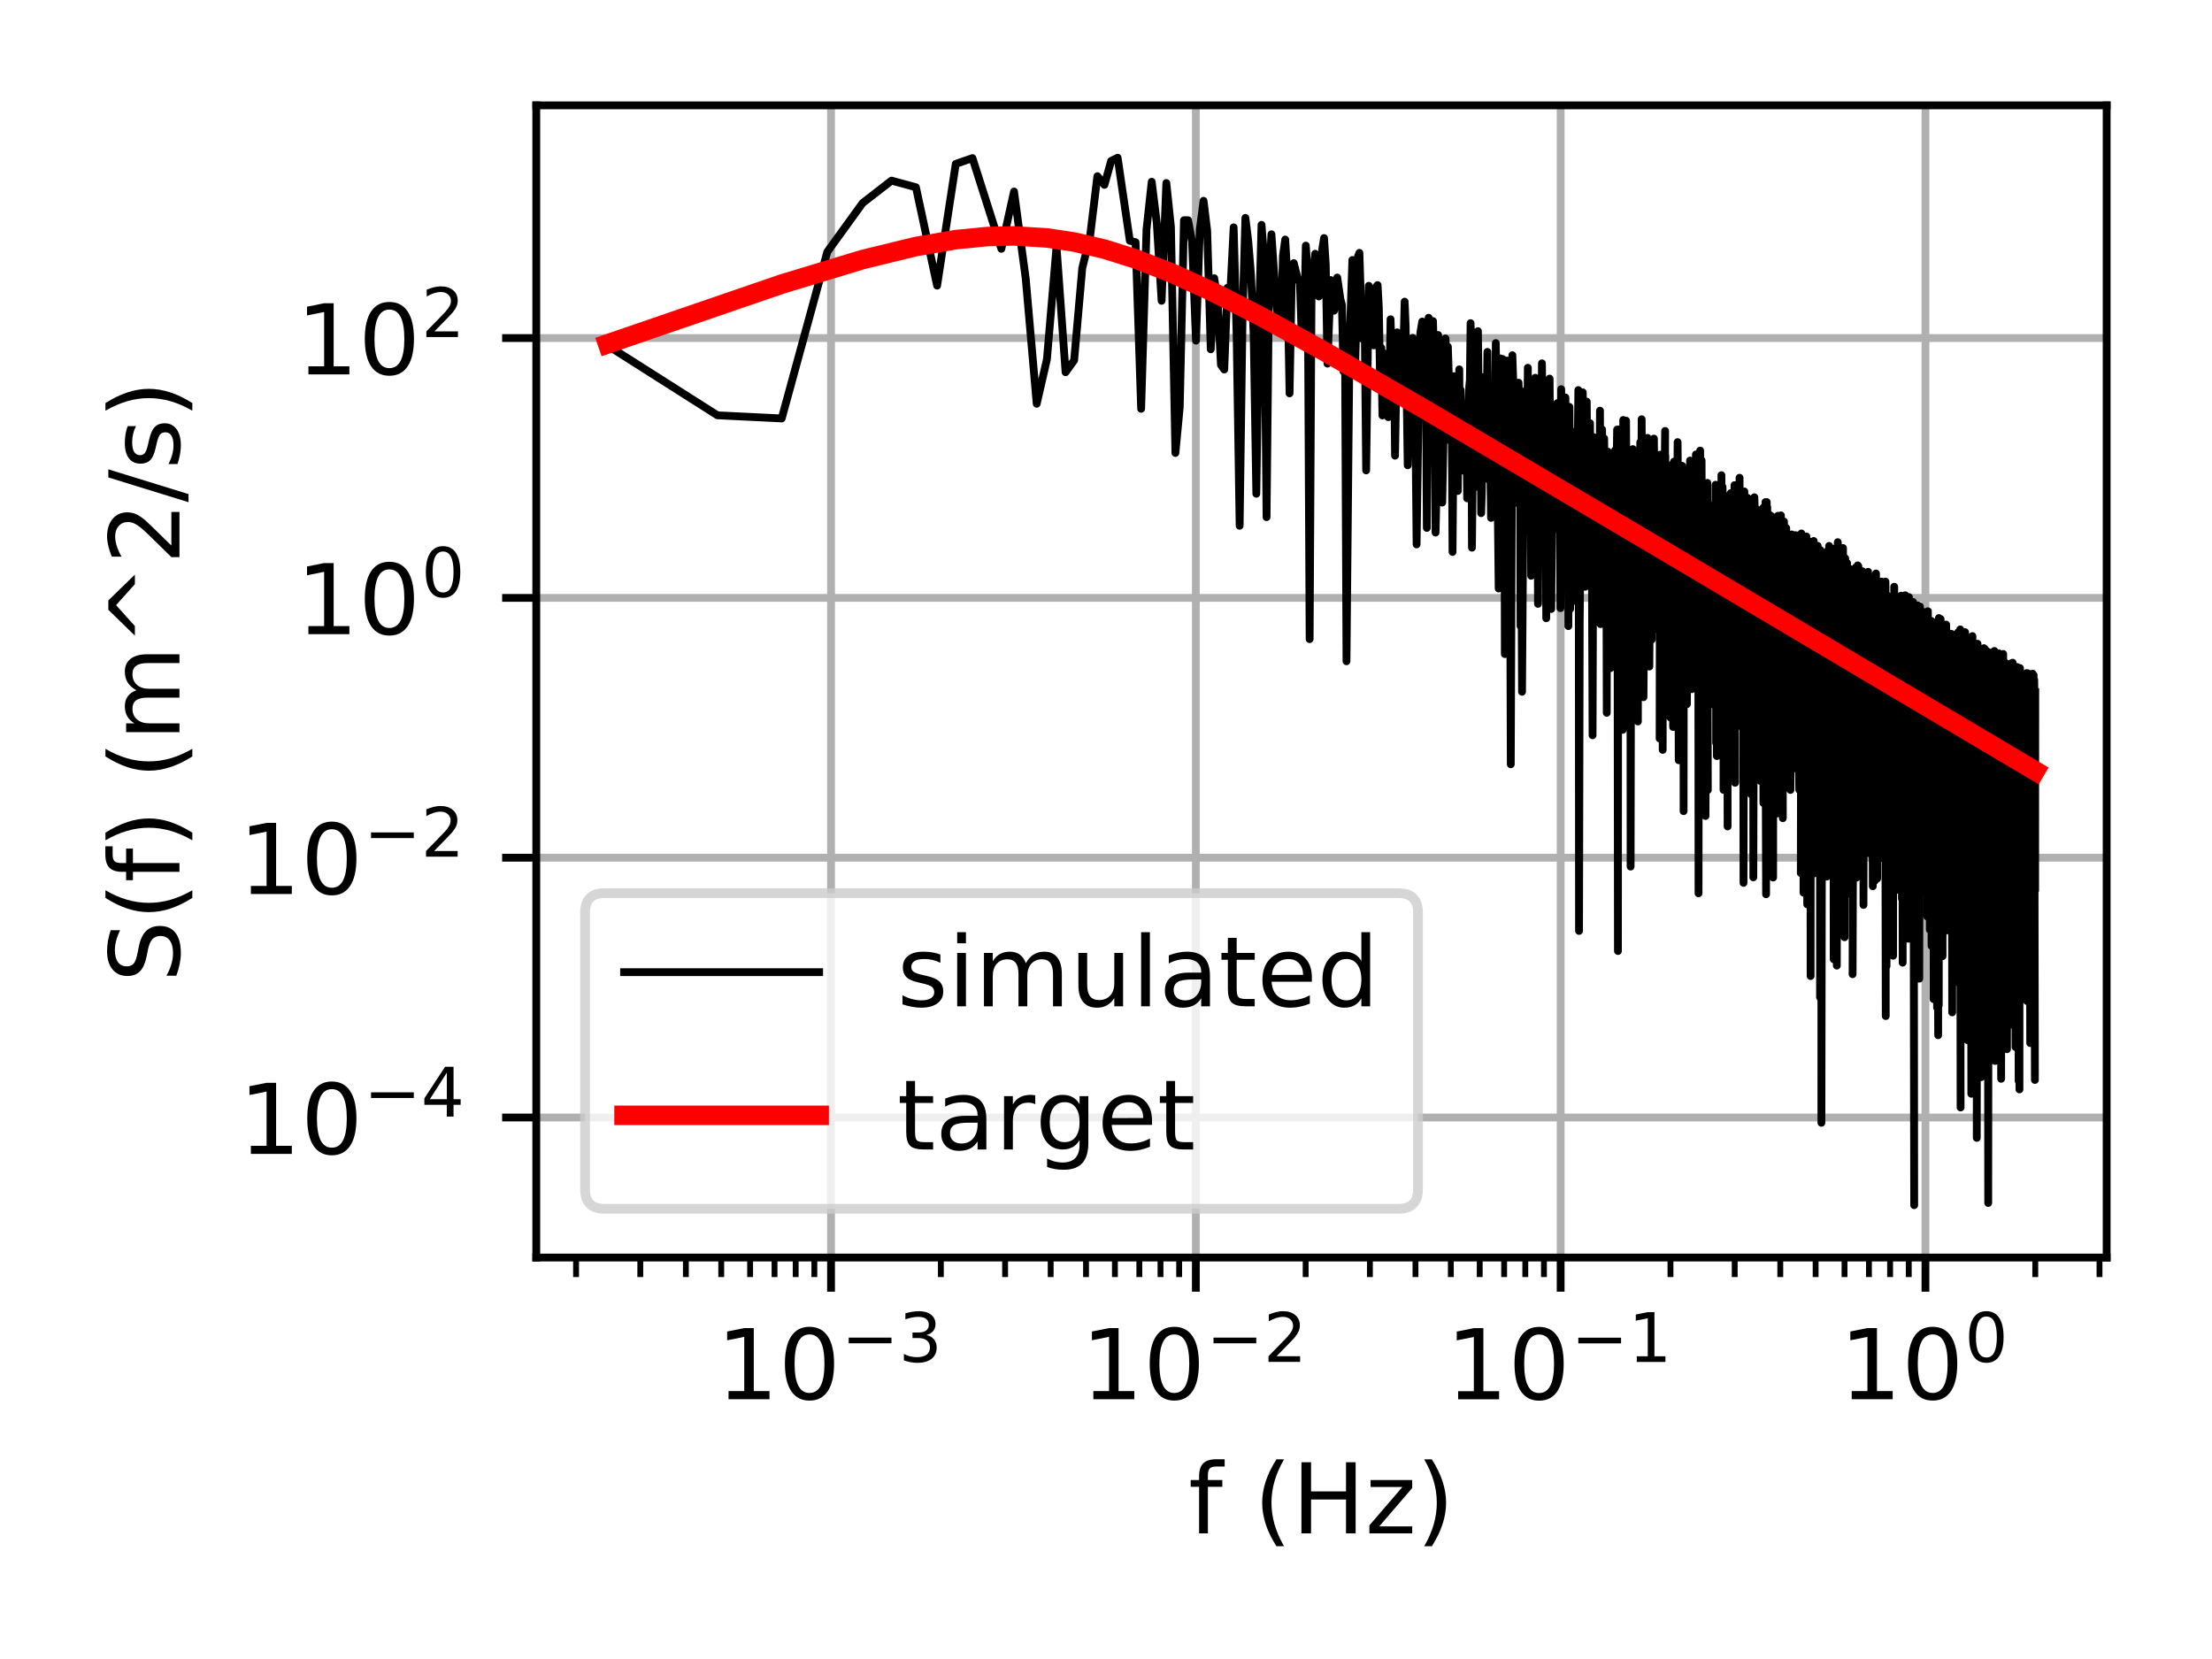 <?xml version="1.0" encoding="utf-8" standalone="no"?>
<!DOCTYPE svg PUBLIC "-//W3C//DTD SVG 1.1//EN"
  "http://www.w3.org/Graphics/SVG/1.1/DTD/svg11.dtd">
<!-- Created with matplotlib (https://matplotlib.org/) -->
<svg height="170.079pt" version="1.1" viewBox="0 0 226.772 170.079" width="226.772pt" xmlns="http://www.w3.org/2000/svg" xmlns:xlink="http://www.w3.org/1999/xlink">
 <defs>
  <style type="text/css">
*{stroke-linecap:butt;stroke-linejoin:round;}
  </style>
 </defs>
 <g id="figure_1">
  <g id="patch_1">
   <path d="M 0 170.079 
L 226.772 170.079 
L 226.772 0 
L 0 0 
z
" style="fill:#ffffff;"/>
  </g>
  <g id="axes_1">
   <g id="patch_2">
    <path d="M 54.978 128.922 
L 215.972 128.922 
L 215.972 10.8 
L 54.978 10.8 
z
" style="fill:#ffffff;"/>
   </g>
   <g id="matplotlib.axis_1">
    <g id="xtick_1">
     <g id="line2d_1">
      <path clip-path="url(#p4627c7ff29)" d="M 85.198 128.922 
L 85.198 10.8 
" style="fill:none;stroke:#b0b0b0;stroke-linecap:square;stroke-width:0.8;"/>
     </g>
     <g id="line2d_2">
      <defs>
       <path d="M 0 0 
L 0 3.5 
" id="mfd0e3000de" style="stroke:#000000;stroke-width:0.8;"/>
      </defs>
      <g>
       <use style="stroke:#000000;stroke-width:0.8;" x="85.198" xlink:href="#mfd0e3000de" y="128.922"/>
      </g>
     </g>
     <g id="text_1">
      <!-- $\mathdefault{10^{-3}}$ -->
      <defs>
       <path d="M 12.406 8.297 
L 28.516 8.297 
L 28.516 63.922 
L 10.984 60.406 
L 10.984 69.391 
L 28.422 72.906 
L 38.281 72.906 
L 38.281 8.297 
L 54.391 8.297 
L 54.391 0 
L 12.406 0 
z
" id="DejaVuSans-49"/>
       <path d="M 31.781 66.406 
Q 24.172 66.406 20.328 58.906 
Q 16.5 51.422 16.5 36.375 
Q 16.5 21.391 20.328 13.891 
Q 24.172 6.391 31.781 6.391 
Q 39.453 6.391 43.281 13.891 
Q 47.125 21.391 47.125 36.375 
Q 47.125 51.422 43.281 58.906 
Q 39.453 66.406 31.781 66.406 
z
M 31.781 74.219 
Q 44.047 74.219 50.516 64.516 
Q 56.984 54.828 56.984 36.375 
Q 56.984 17.969 50.516 8.266 
Q 44.047 -1.422 31.781 -1.422 
Q 19.531 -1.422 13.062 8.266 
Q 6.594 17.969 6.594 36.375 
Q 6.594 54.828 13.062 64.516 
Q 19.531 74.219 31.781 74.219 
z
" id="DejaVuSans-48"/>
       <path d="M 10.594 35.5 
L 73.188 35.5 
L 73.188 27.203 
L 10.594 27.203 
z
" id="DejaVuSans-8722"/>
       <path d="M 40.578 39.312 
Q 47.656 37.797 51.625 33 
Q 55.609 28.219 55.609 21.188 
Q 55.609 10.406 48.188 4.484 
Q 40.766 -1.422 27.094 -1.422 
Q 22.516 -1.422 17.656 -0.516 
Q 12.797 0.391 7.625 2.203 
L 7.625 11.719 
Q 11.719 9.328 16.594 8.109 
Q 21.484 6.891 26.812 6.891 
Q 36.078 6.891 40.938 10.547 
Q 45.797 14.203 45.797 21.188 
Q 45.797 27.641 41.281 31.266 
Q 36.766 34.906 28.719 34.906 
L 20.219 34.906 
L 20.219 43.016 
L 29.109 43.016 
Q 36.375 43.016 40.234 45.922 
Q 44.094 48.828 44.094 54.297 
Q 44.094 59.906 40.109 62.906 
Q 36.141 65.922 28.719 65.922 
Q 24.656 65.922 20.016 65.031 
Q 15.375 64.156 9.812 62.312 
L 9.812 71.094 
Q 15.438 72.656 20.344 73.438 
Q 25.25 74.219 29.594 74.219 
Q 40.828 74.219 47.359 69.109 
Q 53.906 64.016 53.906 55.328 
Q 53.906 49.266 50.438 45.094 
Q 46.969 40.922 40.578 39.312 
z
" id="DejaVuSans-51"/>
      </defs>
      <g transform="translate(73.448 143.521)scale(0.1 -0.1)">
       <use transform="translate(0 0.766)" xlink:href="#DejaVuSans-49"/>
       <use transform="translate(63.623 0.766)" xlink:href="#DejaVuSans-48"/>
       <use transform="translate(128.203 39.047)scale(0.7)" xlink:href="#DejaVuSans-8722"/>
       <use transform="translate(186.855 39.047)scale(0.7)" xlink:href="#DejaVuSans-51"/>
      </g>
     </g>
    </g>
    <g id="xtick_2">
     <g id="line2d_3">
      <path clip-path="url(#p4627c7ff29)" d="M 122.597 128.922 
L 122.597 10.8 
" style="fill:none;stroke:#b0b0b0;stroke-linecap:square;stroke-width:0.8;"/>
     </g>
     <g id="line2d_4">
      <g>
       <use style="stroke:#000000;stroke-width:0.8;" x="122.597" xlink:href="#mfd0e3000de" y="128.922"/>
      </g>
     </g>
     <g id="text_2">
      <!-- $\mathdefault{10^{-2}}$ -->
      <defs>
       <path d="M 19.188 8.297 
L 53.609 8.297 
L 53.609 0 
L 7.328 0 
L 7.328 8.297 
Q 12.938 14.109 22.625 23.891 
Q 32.328 33.688 34.812 36.531 
Q 39.547 41.844 41.422 45.531 
Q 43.312 49.219 43.312 52.781 
Q 43.312 58.594 39.234 62.25 
Q 35.156 65.922 28.609 65.922 
Q 23.969 65.922 18.812 64.312 
Q 13.672 62.703 7.812 59.422 
L 7.812 69.391 
Q 13.766 71.781 18.938 73 
Q 24.125 74.219 28.422 74.219 
Q 39.75 74.219 46.484 68.547 
Q 53.219 62.891 53.219 53.422 
Q 53.219 48.922 51.531 44.891 
Q 49.859 40.875 45.406 35.406 
Q 44.188 33.984 37.641 27.219 
Q 31.109 20.453 19.188 8.297 
z
" id="DejaVuSans-50"/>
      </defs>
      <g transform="translate(110.847 143.521)scale(0.1 -0.1)">
       <use transform="translate(0 0.766)" xlink:href="#DejaVuSans-49"/>
       <use transform="translate(63.623 0.766)" xlink:href="#DejaVuSans-48"/>
       <use transform="translate(128.203 39.047)scale(0.7)" xlink:href="#DejaVuSans-8722"/>
       <use transform="translate(186.855 39.047)scale(0.7)" xlink:href="#DejaVuSans-50"/>
      </g>
     </g>
    </g>
    <g id="xtick_3">
     <g id="line2d_5">
      <path clip-path="url(#p4627c7ff29)" d="M 159.996 128.922 
L 159.996 10.8 
" style="fill:none;stroke:#b0b0b0;stroke-linecap:square;stroke-width:0.8;"/>
     </g>
     <g id="line2d_6">
      <g>
       <use style="stroke:#000000;stroke-width:0.8;" x="159.996" xlink:href="#mfd0e3000de" y="128.922"/>
      </g>
     </g>
     <g id="text_3">
      <!-- $\mathdefault{10^{-1}}$ -->
      <g transform="translate(148.246 143.521)scale(0.1 -0.1)">
       <use transform="translate(0 0.684)" xlink:href="#DejaVuSans-49"/>
       <use transform="translate(63.623 0.684)" xlink:href="#DejaVuSans-48"/>
       <use transform="translate(128.203 38.966)scale(0.7)" xlink:href="#DejaVuSans-8722"/>
       <use transform="translate(186.855 38.966)scale(0.7)" xlink:href="#DejaVuSans-49"/>
      </g>
     </g>
    </g>
    <g id="xtick_4">
     <g id="line2d_7">
      <path clip-path="url(#p4627c7ff29)" d="M 197.395 128.922 
L 197.395 10.8 
" style="fill:none;stroke:#b0b0b0;stroke-linecap:square;stroke-width:0.8;"/>
     </g>
     <g id="line2d_8">
      <g>
       <use style="stroke:#000000;stroke-width:0.8;" x="197.395" xlink:href="#mfd0e3000de" y="128.922"/>
      </g>
     </g>
     <g id="text_4">
      <!-- $\mathdefault{10^{0}}$ -->
      <g transform="translate(188.595 143.521)scale(0.1 -0.1)">
       <use transform="translate(0 0.766)" xlink:href="#DejaVuSans-49"/>
       <use transform="translate(63.623 0.766)" xlink:href="#DejaVuSans-48"/>
       <use transform="translate(128.203 39.047)scale(0.7)" xlink:href="#DejaVuSans-48"/>
      </g>
     </g>
    </g>
    <g id="xtick_5">
     <g id="line2d_9">
      <defs>
       <path d="M 0 0 
L 0 2 
" id="m151cbdb553" style="stroke:#000000;stroke-width:0.6;"/>
      </defs>
      <g>
       <use style="stroke:#000000;stroke-width:0.6;" x="59.057" xlink:href="#m151cbdb553" y="128.922"/>
      </g>
     </g>
    </g>
    <g id="xtick_6">
     <g id="line2d_10">
      <g>
       <use style="stroke:#000000;stroke-width:0.6;" x="65.643" xlink:href="#m151cbdb553" y="128.922"/>
      </g>
     </g>
    </g>
    <g id="xtick_7">
     <g id="line2d_11">
      <g>
       <use style="stroke:#000000;stroke-width:0.6;" x="70.315" xlink:href="#m151cbdb553" y="128.922"/>
      </g>
     </g>
    </g>
    <g id="xtick_8">
     <g id="line2d_12">
      <g>
       <use style="stroke:#000000;stroke-width:0.6;" x="73.94" xlink:href="#m151cbdb553" y="128.922"/>
      </g>
     </g>
    </g>
    <g id="xtick_9">
     <g id="line2d_13">
      <g>
       <use style="stroke:#000000;stroke-width:0.6;" x="76.901" xlink:href="#m151cbdb553" y="128.922"/>
      </g>
     </g>
    </g>
    <g id="xtick_10">
     <g id="line2d_14">
      <g>
       <use style="stroke:#000000;stroke-width:0.6;" x="79.405" xlink:href="#m151cbdb553" y="128.922"/>
      </g>
     </g>
    </g>
    <g id="xtick_11">
     <g id="line2d_15">
      <g>
       <use style="stroke:#000000;stroke-width:0.6;" x="81.573" xlink:href="#m151cbdb553" y="128.922"/>
      </g>
     </g>
    </g>
    <g id="xtick_12">
     <g id="line2d_16">
      <g>
       <use style="stroke:#000000;stroke-width:0.6;" x="83.487" xlink:href="#m151cbdb553" y="128.922"/>
      </g>
     </g>
    </g>
    <g id="xtick_13">
     <g id="line2d_17">
      <g>
       <use style="stroke:#000000;stroke-width:0.6;" x="96.456" xlink:href="#m151cbdb553" y="128.922"/>
      </g>
     </g>
    </g>
    <g id="xtick_14">
     <g id="line2d_18">
      <g>
       <use style="stroke:#000000;stroke-width:0.6;" x="103.042" xlink:href="#m151cbdb553" y="128.922"/>
      </g>
     </g>
    </g>
    <g id="xtick_15">
     <g id="line2d_19">
      <g>
       <use style="stroke:#000000;stroke-width:0.6;" x="107.714" xlink:href="#m151cbdb553" y="128.922"/>
      </g>
     </g>
    </g>
    <g id="xtick_16">
     <g id="line2d_20">
      <g>
       <use style="stroke:#000000;stroke-width:0.6;" x="111.339" xlink:href="#m151cbdb553" y="128.922"/>
      </g>
     </g>
    </g>
    <g id="xtick_17">
     <g id="line2d_21">
      <g>
       <use style="stroke:#000000;stroke-width:0.6;" x="114.3" xlink:href="#m151cbdb553" y="128.922"/>
      </g>
     </g>
    </g>
    <g id="xtick_18">
     <g id="line2d_22">
      <g>
       <use style="stroke:#000000;stroke-width:0.6;" x="116.804" xlink:href="#m151cbdb553" y="128.922"/>
      </g>
     </g>
    </g>
    <g id="xtick_19">
     <g id="line2d_23">
      <g>
       <use style="stroke:#000000;stroke-width:0.6;" x="118.973" xlink:href="#m151cbdb553" y="128.922"/>
      </g>
     </g>
    </g>
    <g id="xtick_20">
     <g id="line2d_24">
      <g>
       <use style="stroke:#000000;stroke-width:0.6;" x="120.886" xlink:href="#m151cbdb553" y="128.922"/>
      </g>
     </g>
    </g>
    <g id="xtick_21">
     <g id="line2d_25">
      <g>
       <use style="stroke:#000000;stroke-width:0.6;" x="133.855" xlink:href="#m151cbdb553" y="128.922"/>
      </g>
     </g>
    </g>
    <g id="xtick_22">
     <g id="line2d_26">
      <g>
       <use style="stroke:#000000;stroke-width:0.6;" x="140.441" xlink:href="#m151cbdb553" y="128.922"/>
      </g>
     </g>
    </g>
    <g id="xtick_23">
     <g id="line2d_27">
      <g>
       <use style="stroke:#000000;stroke-width:0.6;" x="145.114" xlink:href="#m151cbdb553" y="128.922"/>
      </g>
     </g>
    </g>
    <g id="xtick_24">
     <g id="line2d_28">
      <g>
       <use style="stroke:#000000;stroke-width:0.6;" x="148.738" xlink:href="#m151cbdb553" y="128.922"/>
      </g>
     </g>
    </g>
    <g id="xtick_25">
     <g id="line2d_29">
      <g>
       <use style="stroke:#000000;stroke-width:0.6;" x="151.699" xlink:href="#m151cbdb553" y="128.922"/>
      </g>
     </g>
    </g>
    <g id="xtick_26">
     <g id="line2d_30">
      <g>
       <use style="stroke:#000000;stroke-width:0.6;" x="154.203" xlink:href="#m151cbdb553" y="128.922"/>
      </g>
     </g>
    </g>
    <g id="xtick_27">
     <g id="line2d_31">
      <g>
       <use style="stroke:#000000;stroke-width:0.6;" x="156.372" xlink:href="#m151cbdb553" y="128.922"/>
      </g>
     </g>
    </g>
    <g id="xtick_28">
     <g id="line2d_32">
      <g>
       <use style="stroke:#000000;stroke-width:0.6;" x="158.285" xlink:href="#m151cbdb553" y="128.922"/>
      </g>
     </g>
    </g>
    <g id="xtick_29">
     <g id="line2d_33">
      <g>
       <use style="stroke:#000000;stroke-width:0.6;" x="171.255" xlink:href="#m151cbdb553" y="128.922"/>
      </g>
     </g>
    </g>
    <g id="xtick_30">
     <g id="line2d_34">
      <g>
       <use style="stroke:#000000;stroke-width:0.6;" x="177.84" xlink:href="#m151cbdb553" y="128.922"/>
      </g>
     </g>
    </g>
    <g id="xtick_31">
     <g id="line2d_35">
      <g>
       <use style="stroke:#000000;stroke-width:0.6;" x="182.513" xlink:href="#m151cbdb553" y="128.922"/>
      </g>
     </g>
    </g>
    <g id="xtick_32">
     <g id="line2d_36">
      <g>
       <use style="stroke:#000000;stroke-width:0.6;" x="186.137" xlink:href="#m151cbdb553" y="128.922"/>
      </g>
     </g>
    </g>
    <g id="xtick_33">
     <g id="line2d_37">
      <g>
       <use style="stroke:#000000;stroke-width:0.6;" x="189.099" xlink:href="#m151cbdb553" y="128.922"/>
      </g>
     </g>
    </g>
    <g id="xtick_34">
     <g id="line2d_38">
      <g>
       <use style="stroke:#000000;stroke-width:0.6;" x="191.602" xlink:href="#m151cbdb553" y="128.922"/>
      </g>
     </g>
    </g>
    <g id="xtick_35">
     <g id="line2d_39">
      <g>
       <use style="stroke:#000000;stroke-width:0.6;" x="193.771" xlink:href="#m151cbdb553" y="128.922"/>
      </g>
     </g>
    </g>
    <g id="xtick_36">
     <g id="line2d_40">
      <g>
       <use style="stroke:#000000;stroke-width:0.6;" x="195.684" xlink:href="#m151cbdb553" y="128.922"/>
      </g>
     </g>
    </g>
    <g id="xtick_37">
     <g id="line2d_41">
      <g>
       <use style="stroke:#000000;stroke-width:0.6;" x="208.654" xlink:href="#m151cbdb553" y="128.922"/>
      </g>
     </g>
    </g>
    <g id="xtick_38">
     <g id="line2d_42">
      <g>
       <use style="stroke:#000000;stroke-width:0.6;" x="215.239" xlink:href="#m151cbdb553" y="128.922"/>
      </g>
     </g>
    </g>
    <g id="text_5">
     <!-- f (Hz) -->
     <defs>
      <path d="M 37.109 75.984 
L 37.109 68.5 
L 28.516 68.5 
Q 23.688 68.5 21.797 66.547 
Q 19.922 64.594 19.922 59.516 
L 19.922 54.688 
L 34.719 54.688 
L 34.719 47.703 
L 19.922 47.703 
L 19.922 0 
L 10.891 0 
L 10.891 47.703 
L 2.297 47.703 
L 2.297 54.688 
L 10.891 54.688 
L 10.891 58.5 
Q 10.891 67.625 15.141 71.797 
Q 19.391 75.984 28.609 75.984 
z
" id="DejaVuSans-102"/>
      <path id="DejaVuSans-32"/>
      <path d="M 31 75.875 
Q 24.469 64.656 21.281 53.656 
Q 18.109 42.672 18.109 31.391 
Q 18.109 20.125 21.312 9.062 
Q 24.516 -2 31 -13.188 
L 23.188 -13.188 
Q 15.875 -1.703 12.234 9.375 
Q 8.594 20.453 8.594 31.391 
Q 8.594 42.281 12.203 53.312 
Q 15.828 64.359 23.188 75.875 
z
" id="DejaVuSans-40"/>
      <path d="M 9.812 72.906 
L 19.672 72.906 
L 19.672 43.016 
L 55.516 43.016 
L 55.516 72.906 
L 65.375 72.906 
L 65.375 0 
L 55.516 0 
L 55.516 34.719 
L 19.672 34.719 
L 19.672 0 
L 9.812 0 
z
" id="DejaVuSans-72"/>
      <path d="M 5.516 54.688 
L 48.188 54.688 
L 48.188 46.484 
L 14.406 7.172 
L 48.188 7.172 
L 48.188 0 
L 4.297 0 
L 4.297 8.203 
L 38.094 47.516 
L 5.516 47.516 
z
" id="DejaVuSans-122"/>
      <path d="M 8.016 75.875 
L 15.828 75.875 
Q 23.141 64.359 26.781 53.312 
Q 30.422 42.281 30.422 31.391 
Q 30.422 20.453 26.781 9.375 
Q 23.141 -1.703 15.828 -13.188 
L 8.016 -13.188 
Q 14.5 -2 17.703 9.062 
Q 20.906 20.125 20.906 31.391 
Q 20.906 42.672 17.703 53.656 
Q 14.5 64.656 8.016 75.875 
z
" id="DejaVuSans-41"/>
     </defs>
     <g transform="translate(121.84 157.199)scale(0.1 -0.1)">
      <use xlink:href="#DejaVuSans-102"/>
      <use x="35.205" xlink:href="#DejaVuSans-32"/>
      <use x="66.992" xlink:href="#DejaVuSans-40"/>
      <use x="106.006" xlink:href="#DejaVuSans-72"/>
      <use x="181.201" xlink:href="#DejaVuSans-122"/>
      <use x="233.691" xlink:href="#DejaVuSans-41"/>
     </g>
    </g>
   </g>
   <g id="matplotlib.axis_2">
    <g id="ytick_1">
     <g id="line2d_43">
      <path clip-path="url(#p4627c7ff29)" d="M 54.978 114.567 
L 215.972 114.567 
" style="fill:none;stroke:#b0b0b0;stroke-linecap:square;stroke-width:0.8;"/>
     </g>
     <g id="line2d_44">
      <defs>
       <path d="M 0 0 
L -3.5 0 
" id="m305318f592" style="stroke:#000000;stroke-width:0.8;"/>
      </defs>
      <g>
       <use style="stroke:#000000;stroke-width:0.8;" x="54.978" xlink:href="#m305318f592" y="114.567"/>
      </g>
     </g>
     <g id="text_6">
      <!-- $\mathdefault{10^{-4}}$ -->
      <defs>
       <path d="M 37.797 64.312 
L 12.891 25.391 
L 37.797 25.391 
z
M 35.203 72.906 
L 47.609 72.906 
L 47.609 25.391 
L 58.016 25.391 
L 58.016 17.188 
L 47.609 17.188 
L 47.609 0 
L 37.797 0 
L 37.797 17.188 
L 4.891 17.188 
L 4.891 26.703 
z
" id="DejaVuSans-52"/>
      </defs>
      <g transform="translate(24.478 118.366)scale(0.1 -0.1)">
       <use transform="translate(0 0.684)" xlink:href="#DejaVuSans-49"/>
       <use transform="translate(63.623 0.684)" xlink:href="#DejaVuSans-48"/>
       <use transform="translate(128.203 38.966)scale(0.7)" xlink:href="#DejaVuSans-8722"/>
       <use transform="translate(186.855 38.966)scale(0.7)" xlink:href="#DejaVuSans-52"/>
      </g>
     </g>
    </g>
    <g id="ytick_2">
     <g id="line2d_45">
      <path clip-path="url(#p4627c7ff29)" d="M 54.978 87.93 
L 215.972 87.93 
" style="fill:none;stroke:#b0b0b0;stroke-linecap:square;stroke-width:0.8;"/>
     </g>
     <g id="line2d_46">
      <g>
       <use style="stroke:#000000;stroke-width:0.8;" x="54.978" xlink:href="#m305318f592" y="87.93"/>
      </g>
     </g>
     <g id="text_7">
      <!-- $\mathdefault{10^{-2}}$ -->
      <g transform="translate(24.478 91.729)scale(0.1 -0.1)">
       <use transform="translate(0 0.766)" xlink:href="#DejaVuSans-49"/>
       <use transform="translate(63.623 0.766)" xlink:href="#DejaVuSans-48"/>
       <use transform="translate(128.203 39.047)scale(0.7)" xlink:href="#DejaVuSans-8722"/>
       <use transform="translate(186.855 39.047)scale(0.7)" xlink:href="#DejaVuSans-50"/>
      </g>
     </g>
    </g>
    <g id="ytick_3">
     <g id="line2d_47">
      <path clip-path="url(#p4627c7ff29)" d="M 54.978 61.294 
L 215.972 61.294 
" style="fill:none;stroke:#b0b0b0;stroke-linecap:square;stroke-width:0.8;"/>
     </g>
     <g id="line2d_48">
      <g>
       <use style="stroke:#000000;stroke-width:0.8;" x="54.978" xlink:href="#m305318f592" y="61.294"/>
      </g>
     </g>
     <g id="text_8">
      <!-- $\mathdefault{10^{0}}$ -->
      <g transform="translate(30.378 65.093)scale(0.1 -0.1)">
       <use transform="translate(0 0.766)" xlink:href="#DejaVuSans-49"/>
       <use transform="translate(63.623 0.766)" xlink:href="#DejaVuSans-48"/>
       <use transform="translate(128.203 39.047)scale(0.7)" xlink:href="#DejaVuSans-48"/>
      </g>
     </g>
    </g>
    <g id="ytick_4">
     <g id="line2d_49">
      <path clip-path="url(#p4627c7ff29)" d="M 54.978 34.658 
L 215.972 34.658 
" style="fill:none;stroke:#b0b0b0;stroke-linecap:square;stroke-width:0.8;"/>
     </g>
     <g id="line2d_50">
      <g>
       <use style="stroke:#000000;stroke-width:0.8;" x="54.978" xlink:href="#m305318f592" y="34.658"/>
      </g>
     </g>
     <g id="text_9">
      <!-- $\mathdefault{10^{2}}$ -->
      <g transform="translate(30.378 38.457)scale(0.1 -0.1)">
       <use transform="translate(0 0.766)" xlink:href="#DejaVuSans-49"/>
       <use transform="translate(63.623 0.766)" xlink:href="#DejaVuSans-48"/>
       <use transform="translate(128.203 39.047)scale(0.7)" xlink:href="#DejaVuSans-50"/>
      </g>
     </g>
    </g>
    <g id="text_10">
     <!-- S(f) (m^2/s) -->
     <defs>
      <path d="M 53.516 70.516 
L 53.516 60.891 
Q 47.906 63.578 42.922 64.891 
Q 37.938 66.219 33.297 66.219 
Q 25.25 66.219 20.875 63.094 
Q 16.5 59.969 16.5 54.203 
Q 16.5 49.359 19.406 46.891 
Q 22.312 44.438 30.422 42.922 
L 36.375 41.703 
Q 47.406 39.594 52.656 34.297 
Q 57.906 29 57.906 20.125 
Q 57.906 9.516 50.797 4.047 
Q 43.703 -1.422 29.984 -1.422 
Q 24.812 -1.422 18.969 -0.25 
Q 13.141 0.922 6.891 3.219 
L 6.891 13.375 
Q 12.891 10.016 18.656 8.297 
Q 24.422 6.594 29.984 6.594 
Q 38.422 6.594 43.016 9.906 
Q 47.609 13.234 47.609 19.391 
Q 47.609 24.75 44.312 27.781 
Q 41.016 30.812 33.5 32.328 
L 27.484 33.5 
Q 16.453 35.688 11.516 40.375 
Q 6.594 45.062 6.594 53.422 
Q 6.594 63.094 13.406 68.656 
Q 20.219 74.219 32.172 74.219 
Q 37.312 74.219 42.625 73.281 
Q 47.953 72.359 53.516 70.516 
z
" id="DejaVuSans-83"/>
      <path d="M 52 44.188 
Q 55.375 50.25 60.062 53.125 
Q 64.75 56 71.094 56 
Q 79.641 56 84.281 50.016 
Q 88.922 44.047 88.922 33.016 
L 88.922 0 
L 79.891 0 
L 79.891 32.719 
Q 79.891 40.578 77.094 44.375 
Q 74.312 48.188 68.609 48.188 
Q 61.625 48.188 57.562 43.547 
Q 53.516 38.922 53.516 30.906 
L 53.516 0 
L 44.484 0 
L 44.484 32.719 
Q 44.484 40.625 41.703 44.406 
Q 38.922 48.188 33.109 48.188 
Q 26.219 48.188 22.156 43.531 
Q 18.109 38.875 18.109 30.906 
L 18.109 0 
L 9.078 0 
L 9.078 54.688 
L 18.109 54.688 
L 18.109 46.188 
Q 21.188 51.219 25.484 53.609 
Q 29.781 56 35.688 56 
Q 41.656 56 45.828 52.969 
Q 50 49.953 52 44.188 
z
" id="DejaVuSans-109"/>
      <path d="M 46.688 72.906 
L 73.188 45.703 
L 63.375 45.703 
L 41.891 64.984 
L 20.406 45.703 
L 10.594 45.703 
L 37.109 72.906 
z
" id="DejaVuSans-94"/>
      <path d="M 25.391 72.906 
L 33.688 72.906 
L 8.297 -9.281 
L 0 -9.281 
z
" id="DejaVuSans-47"/>
      <path d="M 44.281 53.078 
L 44.281 44.578 
Q 40.484 46.531 36.375 47.5 
Q 32.281 48.484 27.875 48.484 
Q 21.188 48.484 17.844 46.438 
Q 14.5 44.391 14.5 40.281 
Q 14.5 37.156 16.891 35.375 
Q 19.281 33.594 26.516 31.984 
L 29.594 31.297 
Q 39.156 29.25 43.188 25.516 
Q 47.219 21.781 47.219 15.094 
Q 47.219 7.469 41.188 3.016 
Q 35.156 -1.422 24.609 -1.422 
Q 20.219 -1.422 15.453 -0.562 
Q 10.688 0.297 5.422 2 
L 5.422 11.281 
Q 10.406 8.688 15.234 7.391 
Q 20.062 6.109 24.812 6.109 
Q 31.156 6.109 34.562 8.281 
Q 37.984 10.453 37.984 14.406 
Q 37.984 18.062 35.516 20.016 
Q 33.062 21.969 24.703 23.781 
L 21.578 24.516 
Q 13.234 26.266 9.516 29.906 
Q 5.812 33.547 5.812 39.891 
Q 5.812 47.609 11.281 51.797 
Q 16.75 56 26.812 56 
Q 31.781 56 36.172 55.266 
Q 40.578 54.547 44.281 53.078 
z
" id="DejaVuSans-115"/>
     </defs>
     <g transform="translate(18.398 100.718)rotate(-90)scale(0.1 -0.1)">
      <use xlink:href="#DejaVuSans-83"/>
      <use x="63.477" xlink:href="#DejaVuSans-40"/>
      <use x="102.49" xlink:href="#DejaVuSans-102"/>
      <use x="137.695" xlink:href="#DejaVuSans-41"/>
      <use x="176.709" xlink:href="#DejaVuSans-32"/>
      <use x="208.496" xlink:href="#DejaVuSans-40"/>
      <use x="247.51" xlink:href="#DejaVuSans-109"/>
      <use x="344.922" xlink:href="#DejaVuSans-94"/>
      <use x="428.711" xlink:href="#DejaVuSans-50"/>
      <use x="492.334" xlink:href="#DejaVuSans-47"/>
      <use x="526.025" xlink:href="#DejaVuSans-115"/>
      <use x="578.125" xlink:href="#DejaVuSans-41"/>
     </g>
    </g>
   </g>
   <g id="line2d_51">
    <path clip-path="url(#p4627c7ff29)" d="M 62.296 35.424 
L 73.554 42.576 
L 80.14 42.898 
L 84.813 25.824 
L 88.437 20.813 
L 91.398 18.517 
L 93.902 19.198 
L 96.071 29.283 
L 97.984 16.803 
L 99.695 16.208 
L 102.657 25.51 
L 103.957 19.635 
L 105.16 28.591 
L 106.281 41.395 
L 107.329 36.834 
L 108.314 25.294 
L 109.242 38.16 
L 110.12 36.932 
L 110.954 27.475 
L 111.746 24.274 
L 112.502 18.061 
L 113.224 18.953 
L 113.915 16.498 
L 114.578 16.169 
L 115.828 24.677 
L 116.419 24.834 
L 116.989 41.912 
L 117.539 23.529 
L 118.072 18.633 
L 118.587 22.807 
L 119.087 30.838 
L 119.572 18.763 
L 120.043 23.255 
L 120.501 46.439 
L 120.946 41.752 
L 121.379 22.578 
L 121.801 22.578 
L 122.212 24.796 
L 122.613 34.92 
L 123.004 23.513 
L 123.386 20.586 
L 123.76 23.647 
L 124.125 35.809 
L 124.482 28.522 
L 124.831 30.98 
L 125.173 37.413 
L 125.508 37.882 
L 125.836 29.508 
L 126.158 29.472 
L 126.473 23.308 
L 126.783 34.556 
L 127.086 53.902 
L 127.384 32.441 
L 127.677 22.337 
L 127.964 24.676 
L 128.247 28.106 
L 128.525 34.302 
L 128.797 50.619 
L 129.066 32.863 
L 129.33 23.051 
L 129.59 26.346 
L 129.846 53.018 
L 130.098 28.969 
L 130.346 24.017 
L 130.83 31.035 
L 131.068 32.881 
L 131.301 33.462 
L 131.532 26.198 
L 131.759 24.557 
L 131.983 28.425 
L 132.204 40.328 
L 132.422 28.841 
L 132.637 26.975 
L 133.059 28.644 
L 133.266 28.989 
L 133.47 35.035 
L 133.672 34.725 
L 133.871 25.18 
L 134.068 28.131 
L 134.263 65.522 
L 134.455 29.92 
L 134.833 26.016 
L 135.018 27.414 
L 135.202 30.393 
L 135.383 29.381 
L 135.563 25.502 
L 135.74 24.404 
L 135.916 27.114 
L 136.089 37.277 
L 136.431 28.711 
L 136.766 31.849 
L 136.931 30.79 
L 137.094 28.453 
L 137.416 30.657 
L 137.575 31.262 
L 137.731 38.074 
L 137.887 34.649 
L 138.041 67.792 
L 138.344 35.503 
L 138.643 26.654 
L 138.935 37.261 
L 139.223 26.285 
L 139.365 25.924 
L 139.645 34.718 
L 139.783 32.2 
L 139.92 34.261 
L 140.056 48.224 
L 140.324 29.301 
L 140.588 34.952 
L 140.719 34.187 
L 140.848 35.406 
L 140.977 33.535 
L 141.104 29.372 
L 141.23 29.228 
L 141.356 31.496 
L 141.48 38.757 
L 141.604 35.661 
L 141.726 42.593 
L 141.848 36.21 
L 141.969 42.363 
L 142.208 38.193 
L 142.326 42.768 
L 142.443 39.366 
L 142.56 32.73 
L 142.79 40.269 
L 142.904 35.397 
L 143.017 46.714 
L 143.241 34.072 
L 143.352 37.295 
L 143.462 38.024 
L 143.571 36.606 
L 143.68 40.333 
L 143.788 39.327 
L 144.002 30.926 
L 144.108 33.483 
L 144.317 47.704 
L 144.627 36.02 
L 144.728 40.298 
L 144.83 34.639 
L 144.93 44.102 
L 145.03 42.17 
L 145.129 45.79 
L 145.228 55.812 
L 145.424 42.12 
L 145.617 34.093 
L 145.808 32.965 
L 145.997 40.81 
L 146.091 36.994 
L 146.184 38.148 
L 146.276 54.125 
L 146.46 32.573 
L 146.551 34.502 
L 146.641 40.527 
L 146.731 39.184 
L 146.821 39.615 
L 146.91 32.914 
L 147.086 39.589 
L 147.174 54.598 
L 147.261 50.801 
L 147.434 34.34 
L 147.69 46.223 
L 147.774 40.422 
L 147.858 51.523 
L 148.19 34.696 
L 148.271 36.564 
L 148.353 41.381 
L 148.434 35.544 
L 148.754 45.273 
L 148.833 43.492 
L 148.912 56.583 
L 149.068 38.565 
L 149.145 49.334 
L 149.222 45.08 
L 149.299 38.684 
L 149.452 50.335 
L 149.603 37.868 
L 149.678 46.214 
L 149.752 39.991 
L 149.827 41.975 
L 149.974 48.249 
L 150.193 44.378 
L 150.338 43.451 
L 150.41 51.088 
L 150.623 39.65 
L 150.693 38.971 
L 150.763 33.132 
L 150.833 35.488 
L 150.903 56.147 
L 150.972 49.128 
L 151.041 48.989 
L 151.11 50.027 
L 151.314 37.147 
L 151.382 46.221 
L 151.516 33.949 
L 151.649 46.217 
L 151.781 39.568 
L 151.847 52.609 
L 151.912 50.568 
L 152.042 38.653 
L 152.107 41.007 
L 152.235 48.158 
L 152.426 41.112 
L 152.489 36.077 
L 152.614 49.161 
L 152.676 43.623 
L 152.739 44.807 
L 152.862 53.095 
L 152.985 41.146 
L 153.046 47.898 
L 153.106 39.45 
L 153.167 39.859 
L 153.227 50.966 
L 153.287 43.153 
L 153.347 35.17 
L 153.407 39.399 
L 153.643 60.333 
L 153.818 36.743 
L 153.876 37.962 
L 153.933 37.513 
L 154.048 36.805 
L 154.162 48.429 
L 154.219 40.34 
L 154.275 67.057 
L 154.332 52.823 
L 154.499 36.964 
L 154.555 40.51 
L 154.665 46.446 
L 154.775 45.727 
L 154.884 78.353 
L 155.046 36.417 
L 155.154 39.611 
L 155.26 51.58 
L 155.366 40.485 
L 155.419 46.761 
L 155.471 44.499 
L 155.523 43.069 
L 155.575 48.991 
L 155.627 48.033 
L 155.679 39.231 
L 155.731 40.67 
L 155.834 46.354 
L 155.885 64.175 
L 155.936 60.18 
L 155.987 59.525 
L 156.037 70.923 
L 156.188 49.626 
L 156.338 42.15 
L 156.388 40.055 
L 156.486 53.154 
L 156.633 37.702 
L 156.682 45.69 
L 156.731 42.391 
L 156.779 40.177 
L 156.827 51.772 
L 156.876 48.368 
L 156.924 47.281 
L 156.971 59.027 
L 157.019 58.266 
L 157.255 40.034 
L 157.302 43.84 
L 157.349 41.284 
L 157.396 38.724 
L 157.442 40.811 
L 157.581 46.81 
L 157.627 47.032 
L 157.673 61.908 
L 157.718 53.123 
L 157.764 53.605 
L 157.9 44.125 
L 157.945 41.018 
L 157.99 47.623 
L 158.035 42.116 
L 158.079 37.247 
L 158.124 41.303 
L 158.301 50.136 
L 158.345 57.263 
L 158.389 48.393 
L 158.432 45.09 
L 158.519 63.381 
L 158.563 48.516 
L 158.649 42.372 
L 158.692 44.5 
L 158.735 53.163 
L 158.778 51.58 
L 158.863 38.813 
L 158.906 44.099 
L 159.032 62.432 
L 159.2 44.172 
L 159.283 51.353 
L 159.324 43.772 
L 159.407 45.617 
L 159.489 54.194 
L 159.652 41.334 
L 159.773 51.796 
L 159.813 47.772 
L 159.853 45.138 
L 159.893 49.513 
L 159.972 62.349 
L 160.052 39.897 
L 160.091 44.885 
L 160.209 58.961 
L 160.248 48.554 
L 160.326 54.581 
L 160.365 57.425 
L 160.404 54.914 
L 160.481 40.748 
L 160.519 42.601 
L 160.672 53.679 
L 160.71 41.693 
L 160.748 43.57 
L 160.786 64.187 
L 160.823 49.966 
L 160.899 41.714 
L 160.936 46.603 
L 160.973 62.423 
L 161.048 47.166 
L 161.085 44.816 
L 161.122 45.789 
L 161.159 51.504 
L 161.233 50.427 
L 161.269 47.998 
L 161.343 59.721 
L 161.379 44.475 
L 161.415 48.52 
L 161.452 61.595 
L 161.524 48.678 
L 161.596 44.173 
L 161.632 57.366 
L 161.704 50.247 
L 161.81 39.989 
L 161.846 45.687 
L 161.881 95.44 
L 161.952 63.686 
L 162.092 48.995 
L 162.126 51.222 
L 162.265 40.224 
L 162.334 45.254 
L 162.368 53.449 
L 162.436 50.614 
L 162.471 46.259 
L 162.505 60.158 
L 162.538 46.244 
L 162.572 48.148 
L 162.674 41.177 
L 162.707 46.371 
L 162.874 59.199 
L 163.006 43.385 
L 163.105 58.356 
L 163.138 49.51 
L 163.17 49.827 
L 163.268 75.38 
L 163.365 44.809 
L 163.397 47.718 
L 163.493 60.829 
L 163.525 53.354 
L 163.589 45.041 
L 163.621 46.854 
L 163.716 55.708 
L 163.841 47.089 
L 163.966 58.615 
L 164.028 42.098 
L 164.059 50.475 
L 164.09 63.987 
L 164.151 44.501 
L 164.273 53.99 
L 164.243 44.029 
L 164.304 50.424 
L 164.334 58.522 
L 164.395 57.803 
L 164.455 44.941 
L 164.515 49.672 
L 164.575 61.266 
L 164.605 52.774 
L 164.665 49.783 
L 164.724 73.078 
L 164.754 49.373 
L 164.813 56.294 
L 164.842 46.307 
L 164.93 54.065 
L 164.96 54.241 
L 164.989 46.595 
L 165.018 62.428 
L 165.047 58.233 
L 165.105 68.498 
L 165.134 49.861 
L 165.22 50.963 
L 165.278 48.652 
L 165.392 61.073 
L 165.477 47.557 
L 165.534 49.315 
L 165.562 54.759 
L 165.59 46.147 
L 165.646 54.052 
L 165.785 44.041 
L 165.813 45.518 
L 165.869 97.498 
L 165.896 51.723 
L 165.951 44.023 
L 165.979 45.268 
L 166.088 67.813 
L 166.115 55.508 
L 166.142 62.453 
L 166.17 45.714 
L 166.197 48.029 
L 166.224 50.608 
L 166.251 50.281 
L 166.278 44.072 
L 166.305 44.718 
L 166.358 74.825 
L 166.412 43.056 
L 166.545 68.207 
L 166.571 54.884 
L 166.651 57.254 
L 166.703 43.123 
L 166.86 73.441 
L 166.886 62.453 
L 166.938 64.768 
L 166.963 52.224 
L 166.989 66.774 
L 167.041 47.486 
L 167.066 53.105 
L 167.118 58.272 
L 167.143 54.222 
L 167.169 88.84 
L 167.245 50.387 
L 167.27 57.296 
L 167.346 53.413 
L 167.397 46.042 
L 167.422 67.136 
L 167.497 48.889 
L 167.522 48.828 
L 167.621 73.634 
L 167.646 53.786 
L 167.695 49.587 
L 167.818 70.872 
L 167.916 73.963 
L 167.94 51.444 
L 168.013 61.498 
L 168.037 57.246 
L 168.158 45.343 
L 168.086 58.842 
L 168.182 48.436 
L 168.206 62.924 
L 168.277 47.464 
L 168.301 42.977 
L 168.349 50.676 
L 168.42 66.514 
L 168.443 46.255 
L 168.467 46.181 
L 168.49 71.476 
L 168.584 58.557 
L 168.607 60.637 
L 168.631 48.392 
L 168.7 54.299 
L 168.724 64.764 
L 168.77 50.212 
L 168.793 51.656 
L 168.862 56.255 
L 168.885 51.296 
L 168.908 44.892 
L 168.977 54.393 
L 169.022 47.102 
L 169.068 50.989 
L 169.09 68.334 
L 169.181 53.124 
L 169.248 58.871 
L 169.27 54.093 
L 169.293 49.405 
L 169.315 54.543 
L 169.338 65.569 
L 169.382 49.188 
L 169.427 63.759 
L 169.559 44.965 
L 169.669 58.863 
L 169.712 55.758 
L 169.734 56.547 
L 169.799 46.897 
L 169.821 54.547 
L 169.843 57.462 
L 169.864 47.616 
L 169.929 54.893 
L 169.95 55.316 
L 169.972 54.462 
L 169.993 64.571 
L 170.036 48.685 
L 170.079 62.703 
L 170.185 46.616 
L 170.143 75.71 
L 170.227 50.307 
L 170.291 63.681 
L 170.333 53.034 
L 170.375 50.656 
L 170.458 76.877 
L 170.479 51.035 
L 170.583 52.294 
L 170.603 53.637 
L 170.706 44.18 
L 170.665 58.952 
L 170.727 46.724 
L 170.747 63.586 
L 170.829 59.576 
L 170.849 50.103 
L 170.91 50.727 
L 170.93 72.868 
L 171.011 48.934 
L 171.071 64.836 
L 171.111 56.637 
L 171.131 49.705 
L 171.211 54.881 
L 171.251 73.566 
L 171.29 52.122 
L 171.31 49.062 
L 171.349 55.714 
L 171.408 49.368 
L 171.467 47.598 
L 171.526 74.536 
L 171.623 47.323 
L 171.642 58.08 
L 171.681 71.111 
L 171.72 47.328 
L 171.739 53.13 
L 171.816 49.678 
L 171.854 64.895 
L 171.987 45.324 
L 172.006 47.778 
L 172.101 77.938 
L 172.119 58.959 
L 172.138 49.232 
L 172.194 60.514 
L 172.232 53.725 
L 172.25 62.063 
L 172.343 56.676 
L 172.38 50.067 
L 172.454 47.756 
L 172.491 71.676 
L 172.528 53.672 
L 172.583 55.764 
L 172.601 83.16 
L 172.637 53.013 
L 172.692 57.419 
L 172.728 60.179 
L 172.782 53.185 
L 172.8 68.657 
L 172.818 52.215 
L 172.89 64.488 
L 172.908 49.497 
L 172.944 72.19 
L 172.98 63.387 
L 172.998 69.512 
L 173.051 50.81 
L 173.086 58.75 
L 173.122 52.975 
L 173.139 48.024 
L 173.175 68.794 
L 173.21 58.429 
L 173.262 47.215 
L 173.298 60.899 
L 173.332 53.278 
L 173.367 47.992 
L 173.419 50.716 
L 173.454 70.649 
L 173.523 58.592 
L 173.592 47.912 
L 173.643 52.128 
L 173.661 50.782 
L 173.695 65.775 
L 173.78 59.943 
L 173.797 59.656 
L 173.864 46.592 
L 173.932 50.433 
L 174.066 68.153 
L 174.099 49.714 
L 174.132 91.582 
L 174.182 54.914 
L 174.199 60.831 
L 174.248 46.719 
L 174.281 51.141 
L 174.298 46.195 
L 174.33 55.642 
L 174.38 48.645 
L 174.445 47.196 
L 174.494 61.901 
L 174.51 50.388 
L 174.559 67.866 
L 174.591 59.595 
L 174.607 73.091 
L 174.655 51.301 
L 174.687 59.485 
L 174.703 57.31 
L 174.72 61.007 
L 174.736 71.182 
L 174.783 54.375 
L 174.815 57.353 
L 174.831 54.04 
L 174.847 83.656 
L 174.942 61.613 
L 174.974 55.609 
L 174.99 59.498 
L 175.084 80.995 
L 175.037 49.506 
L 175.099 67.636 
L 175.146 51.708 
L 175.286 52.324 
L 175.348 63.767 
L 175.379 51.814 
L 175.394 51.907 
L 175.425 72.213 
L 175.517 58.954 
L 175.608 53.796 
L 175.562 67.919 
L 175.623 55.318 
L 175.638 64.089 
L 175.729 60.6 
L 175.804 54.152 
L 175.819 67.973 
L 175.834 61.829 
L 175.849 68.475 
L 175.879 49.697 
L 175.908 55.623 
L 175.923 50.626 
L 175.938 76.161 
L 175.983 67.136 
L 176.012 77.514 
L 176.027 54.215 
L 176.042 50.072 
L 176.086 60.48 
L 176.101 58.817 
L 176.13 76.131 
L 176.189 50.734 
L 176.203 54.722 
L 176.262 63.843 
L 176.233 51.794 
L 176.305 58.234 
L 176.32 54.828 
L 176.349 71.901 
L 176.421 56.119 
L 176.522 64.465 
L 176.479 48.714 
L 176.55 63.155 
L 176.593 49.918 
L 176.665 53.254 
L 176.693 80.978 
L 176.735 50.753 
L 176.778 60.254 
L 176.792 60.716 
L 176.82 54.822 
L 176.848 65.937 
L 176.904 77.062 
L 176.876 56.055 
L 176.932 64.679 
L 176.96 53.893 
L 177.044 56.632 
L 177.113 84.726 
L 177.099 54.033 
L 177.168 63.76 
L 177.196 51.117 
L 177.223 76.103 
L 177.292 56.873 
L 177.319 52.67 
L 177.333 54.836 
L 177.36 68.478 
L 177.414 51.164 
L 177.428 52.208 
L 177.441 50.55 
L 177.455 53.27 
L 177.469 71.151 
L 177.563 58.315 
L 177.576 52.927 
L 177.617 70.057 
L 177.67 56.078 
L 177.737 69.197 
L 177.763 54.133 
L 177.777 53.938 
L 177.882 80.25 
L 177.816 49.739 
L 177.909 63.223 
L 177.974 70.814 
L 178.027 53.037 
L 178.04 53.203 
L 178.131 72.502 
L 178.183 71.711 
L 178.235 52.349 
L 178.312 60.107 
L 178.376 70.924 
L 178.337 48.979 
L 178.414 65.144 
L 178.478 70.211 
L 178.541 53.705 
L 178.655 74.64 
L 178.592 53.526 
L 178.705 62.654 
L 178.743 90.511 
L 178.83 50.383 
L 178.867 73.662 
L 178.954 54.718 
L 179.003 68.723 
L 178.978 51.105 
L 179.064 56.355 
L 179.077 56.308 
L 179.101 56.32 
L 179.113 53.552 
L 179.126 66.246 
L 179.15 51.036 
L 179.223 64.978 
L 179.296 51.347 
L 179.332 66.347 
L 179.368 52.268 
L 179.392 70.975 
L 179.44 57.755 
L 179.524 81.429 
L 179.5 53.057 
L 179.536 66.748 
L 179.548 54.165 
L 179.631 62.465 
L 179.725 56.239 
L 179.749 89.943 
L 179.854 50.979 
L 179.877 51.581 
L 180.005 77.93 
L 180.017 64.8 
L 180.109 52.22 
L 180.074 68.408 
L 180.12 56.915 
L 180.178 72.564 
L 180.223 56.958 
L 180.314 73.214 
L 180.349 62.199 
L 180.36 54.393 
L 180.439 69.22 
L 180.484 80.072 
L 180.495 59.196 
L 180.529 69.591 
L 180.551 53.1 
L 180.629 53.98 
L 180.64 71.957 
L 180.74 55.465 
L 180.784 82.325 
L 180.762 52.059 
L 180.861 61.116 
L 180.916 54.126 
L 180.938 65.549 
L 180.96 61.59 
L 181.058 91.679 
L 180.993 51.475 
L 181.069 63.401 
L 181.155 73.777 
L 181.123 51.468 
L 181.166 61.336 
L 181.177 51.994 
L 181.198 70.032 
L 181.252 55.609 
L 181.294 82.277 
L 181.337 54.319 
L 181.358 61.353 
L 181.443 52.797 
L 181.412 86.357 
L 181.454 58.088 
L 181.475 74.999 
L 181.496 54.083 
L 181.57 63.756 
L 181.633 52.934 
L 181.601 69.118 
L 181.685 53.001 
L 181.748 68.118 
L 181.768 56.123 
L 181.779 89.963 
L 181.799 55.294 
L 181.882 76.676 
L 181.903 55.145 
L 181.995 59.242 
L 182.087 54.881 
L 182.046 70.103 
L 182.107 58.465 
L 182.148 83.409 
L 182.158 54.485 
L 182.209 63.718 
L 182.279 52.878 
L 182.229 78.504 
L 182.319 54.879 
L 182.339 73.208 
L 182.439 68.827 
L 182.449 55.706 
L 182.479 76.647 
L 182.558 57.332 
L 182.578 52.835 
L 182.608 71.842 
L 182.667 56.862 
L 182.677 56.748 
L 182.774 83.883 
L 182.726 55.93 
L 182.784 64.231 
L 182.852 76.475 
L 182.804 57.587 
L 182.862 65.294 
L 182.891 53.463 
L 182.959 58.872 
L 182.968 76.313 
L 183.045 54.559 
L 183.064 73.043 
L 183.122 54.123 
L 183.17 73.484 
L 183.179 60.038 
L 183.246 69.424 
L 183.217 57.304 
L 183.274 61.92 
L 183.34 55.44 
L 183.321 76.723 
L 183.378 59.162 
L 183.49 73.841 
L 183.434 55.936 
L 183.499 70.472 
L 183.602 56.268 
L 183.555 80.984 
L 183.62 60.334 
L 183.639 78.284 
L 183.685 54.788 
L 183.74 75.069 
L 183.768 56.11 
L 183.859 62.808 
L 183.905 71.726 
L 183.932 55.563 
L 183.941 55.228 
L 183.95 56.589 
L 184.041 67.734 
L 184.032 55.16 
L 184.05 62.396 
L 184.059 54.862 
L 184.077 72.156 
L 184.14 62.792 
L 184.149 78.796 
L 184.229 55.757 
L 184.247 59.602 
L 184.283 54.895 
L 184.371 75.811 
L 184.459 80.965 
L 184.486 55.14 
L 184.565 68.267 
L 184.599 66.462 
L 184.678 54.688 
L 184.617 89.509 
L 184.712 57.835 
L 184.721 83.384 
L 184.825 61.088 
L 184.842 66.141 
L 184.876 55.339 
L 184.885 57.984 
L 184.893 91.516 
L 184.996 80.44 
L 185.038 55.838 
L 185.106 74.946 
L 185.114 84.782 
L 185.19 54.995 
L 185.207 69.953 
L 185.274 92.711 
L 185.332 57.061 
L 185.374 55.445 
L 185.465 80.363 
L 185.581 56.594 
L 185.589 60.187 
L 185.622 100.065 
L 185.654 56.79 
L 185.695 61.342 
L 185.776 56.37 
L 185.728 80.474 
L 185.784 60.633 
L 185.841 82.17 
L 185.809 58.204 
L 185.898 64.927 
L 185.938 55.461 
L 185.962 89.545 
L 186.01 64.205 
L 186.105 56.729 
L 186.121 84.573 
L 186.145 57.956 
L 186.24 59.852 
L 186.35 55.959 
L 186.264 70.028 
L 186.358 56.338 
L 186.366 56.105 
L 186.42 84.55 
L 186.49 74.533 
L 186.575 56.782 
L 186.583 64.398 
L 186.591 102.256 
L 186.614 56.387 
L 186.691 62.04 
L 186.714 56.533 
L 186.706 64.3 
L 186.721 58.888 
L 186.729 115.107 
L 186.828 58.624 
L 186.858 73.102 
L 186.866 56.693 
L 186.949 67.623 
L 187.032 57.555 
L 186.994 76.073 
L 187.062 61.108 
L 187.07 59.489 
L 187.107 71.659 
L 187.114 63.479 
L 187.122 75.853 
L 187.219 61.27 
L 187.248 71.938 
L 187.278 58.1 
L 187.285 62.451 
L 187.293 89.863 
L 187.381 56.466 
L 187.396 66.462 
L 187.44 56.638 
L 187.505 83.956 
L 187.52 55.965 
L 187.585 84.109 
L 187.614 62.235 
L 187.643 74.02 
L 187.687 56.664 
L 187.723 65.27 
L 187.773 56.709 
L 187.751 73.784 
L 187.823 57.968 
L 187.937 79.738 
L 187.951 56.261 
L 187.987 98.342 
L 188.05 58.241 
L 188.107 73.138 
L 188.156 71.872 
L 188.17 57.445 
L 188.246 75.254 
L 188.267 64.907 
L 188.309 98.992 
L 188.358 59.2 
L 188.371 72.823 
L 188.406 55.582 
L 188.42 80.485 
L 188.475 62.576 
L 188.557 58.674 
L 188.591 81.085 
L 188.611 56.95 
L 188.707 56.974 
L 188.801 81.699 
L 188.828 60.755 
L 188.835 60.754 
L 188.848 93.329 
L 188.942 56.178 
L 189.048 79.892 
L 189.068 70.134 
L 189.167 57.235 
L 189.101 96.088 
L 189.18 60.163 
L 189.285 91.705 
L 189.246 58.287 
L 189.305 68.209 
L 189.363 57.729 
L 189.409 76.459 
L 189.422 58.13 
L 189.48 81.856 
L 189.538 58.993 
L 189.557 68.718 
L 189.577 67.034 
L 189.672 90.864 
L 189.653 58.331 
L 189.685 74.926 
L 189.755 59.215 
L 189.768 76.275 
L 189.787 63.911 
L 189.831 87.42 
L 189.806 60.631 
L 189.901 86.445 
L 189.988 59.544 
L 189.926 99.875 
L 190.013 75.601 
L 190.063 58.602 
L 190.032 88.428 
L 190.125 67.336 
L 190.163 78.96 
L 190.144 59.675 
L 190.231 61.079 
L 190.304 89.983 
L 190.255 58.169 
L 190.341 69.548 
L 190.451 57.96 
L 190.372 73.957 
L 190.457 59.988 
L 190.506 79.203 
L 190.518 58.054 
L 190.572 64.654 
L 190.65 61.219 
L 190.626 81.433 
L 190.656 67.836 
L 190.704 81.133 
L 190.674 61.667 
L 190.764 73.054 
L 190.871 59.196 
L 190.847 84.623 
L 190.883 60.853 
L 190.901 85.546 
L 190.93 58.565 
L 191.001 63.307 
L 191.042 92.773 
L 191.112 65.136 
L 191.159 59.693 
L 191.194 70.072 
L 191.217 62.154 
L 191.315 87.361 
L 191.338 81.754 
L 191.367 59.028 
L 191.453 61.641 
L 191.505 74.858 
L 191.516 58.619 
L 191.561 61.782 
L 191.567 62.009 
L 191.573 61.543 
L 191.601 82.832 
L 191.675 61.536 
L 191.68 69.529 
L 191.742 60.631 
L 191.759 87.527 
L 191.793 63.85 
L 191.826 87.502 
L 191.882 59.334 
L 191.904 70.721 
L 191.91 60.683 
L 191.998 90.857 
L 192.015 61.677 
L 192.026 86.513 
L 192.054 59.721 
L 192.125 68.085 
L 192.142 60.083 
L 192.18 68.202 
L 192.185 63.607 
L 192.191 90.308 
L 192.207 60.06 
L 192.294 62.422 
L 192.327 58.794 
L 192.343 77.588 
L 192.446 90.069 
L 192.429 60.059 
L 192.451 76.835 
L 192.462 78.371 
L 192.558 60.117 
L 192.547 82.618 
L 192.579 61.145 
L 192.585 61.269 
L 192.691 80.557 
L 192.681 60.494 
L 192.696 67.063 
L 192.786 60.709 
L 192.723 84.432 
L 192.791 62.129 
L 192.886 59.622 
L 192.907 80.799 
L 192.933 62.04 
L 192.975 82.557 
L 193.027 66.193 
L 193.032 87.987 
L 193.073 62.712 
L 193.135 80.757 
L 193.192 62.364 
L 193.248 64.546 
L 193.325 104.168 
L 193.294 59.624 
L 193.366 73.701 
L 193.462 61.033 
L 193.406 99.037 
L 193.477 61.063 
L 193.542 86.852 
L 193.593 68.045 
L 193.688 61.588 
L 193.633 79.712 
L 193.708 62.475 
L 193.797 86.165 
L 193.732 61.717 
L 193.817 67.192 
L 193.871 61.795 
L 193.836 92.362 
L 193.896 64.963 
L 193.999 84.748 
L 193.94 61.742 
L 194.003 63.166 
L 194.008 61.387 
L 194.023 82.995 
L 194.052 67.468 
L 194.077 97.986 
L 194.091 62.924 
L 194.159 63.315 
L 194.207 79.299 
L 194.193 60.149 
L 194.227 75.809 
L 194.328 90.525 
L 194.256 62.27 
L 194.332 73.866 
L 194.361 61.418 
L 194.375 89.505 
L 194.442 65.217 
L 194.546 91.225 
L 194.475 61.528 
L 194.556 84.631 
L 194.584 62.16 
L 194.664 67.413 
L 194.697 88.843 
L 194.739 63.833 
L 194.776 83.81 
L 194.795 63.25 
L 194.846 90.746 
L 194.888 67.962 
L 194.985 92.123 
L 194.906 61.067 
L 194.998 80.947 
L 195.008 61.937 
L 195.058 98.691 
L 195.113 65.344 
L 195.117 65.38 
L 195.136 63.018 
L 195.127 79.877 
L 195.154 64.738 
L 195.159 88.126 
L 195.177 62.975 
L 195.263 65.434 
L 195.326 61.026 
L 195.281 80.565 
L 195.375 64.275 
L 195.461 83.013 
L 195.411 62.779 
L 195.483 64.617 
L 195.492 62.787 
L 195.527 77.993 
L 195.532 88.265 
L 195.572 61.928 
L 195.629 65.331 
L 195.7 61.206 
L 195.652 96.241 
L 195.726 72.089 
L 195.753 87.581 
L 195.788 62.027 
L 195.832 65.966 
L 195.919 87.64 
L 195.906 62.451 
L 195.94 67.787 
L 195.958 62.423 
L 195.988 78.278 
L 196.035 65.73 
L 196.079 79.538 
L 196.126 61.71 
L 196.143 63.808 
L 196.241 123.553 
L 196.177 62.79 
L 196.25 64.02 
L 196.254 62.006 
L 196.313 84.991 
L 196.33 66.242 
L 196.339 85.869 
L 196.419 62.441 
L 196.44 63.28 
L 196.545 88.488 
L 196.474 63.029 
L 196.553 68.339 
L 196.624 62.072 
L 196.595 86.214 
L 196.645 74.138 
L 196.736 91.69 
L 196.707 63.5 
L 196.752 65.881 
L 196.761 100.334 
L 196.827 62.171 
L 196.859 66.04 
L 196.884 63.734 
L 196.892 75.703 
L 196.913 68.254 
L 196.949 84.684 
L 196.986 63.981 
L 197.027 81.729 
L 197.132 62.721 
L 197.12 86.193 
L 197.136 65.359 
L 197.204 89.16 
L 197.212 63.365 
L 197.244 67.169 
L 197.352 91.584 
L 197.256 62.75 
L 197.356 68.274 
L 197.399 62.9 
L 197.427 91.098 
L 197.455 67.76 
L 197.514 85.633 
L 197.479 62.859 
L 197.565 78.901 
L 197.647 62.664 
L 197.577 93.957 
L 197.675 67.126 
L 197.78 86.103 
L 197.729 64.564 
L 197.783 79.288 
L 197.861 64.1 
L 197.845 95.319 
L 197.895 73.757 
L 197.914 64.318 
L 197.938 80.639 
L 197.949 67.43 
L 198.022 96.977 
L 197.999 63.653 
L 198.06 96.54 
L 198.151 64.429 
L 198.09 97.041 
L 198.174 75.962 
L 198.192 64.296 
L 198.226 102.426 
L 198.279 67.681 
L 198.283 97.623 
L 198.305 66.306 
L 198.391 83.125 
L 198.499 64.968 
L 198.447 92.591 
L 198.503 65.516 
L 198.588 103.297 
L 198.521 63.837 
L 198.617 81.42 
L 198.698 106.129 
L 198.731 63.549 
L 198.76 103.054 
L 198.775 63.361 
L 198.847 69.124 
L 198.949 63.466 
L 198.865 96.072 
L 198.952 66.083 
L 198.97 93.738 
L 199.06 64.955 
L 199.067 84.173 
L 199.163 64.919 
L 199.146 98.029 
L 199.181 65.31 
L 199.192 72.793 
L 199.298 88.673 
L 199.291 64.357 
L 199.301 75.092 
L 199.326 64.745 
L 199.344 95.485 
L 199.414 70.526 
L 199.459 90.362 
L 199.449 64.39 
L 199.515 77.356 
L 199.522 64.034 
L 199.619 94.115 
L 199.63 66.465 
L 199.643 89.018 
L 199.661 65.3 
L 199.747 69.937 
L 199.75 69.954 
L 199.822 64.947 
L 199.767 95.373 
L 199.856 70.493 
L 199.968 87.92 
L 199.944 65.255 
L 199.972 80.708 
L 200.042 64.975 
L 200.002 86.644 
L 200.083 70.29 
L 200.137 103.787 
L 200.16 65.049 
L 200.193 69.017 
L 200.277 91.811 
L 200.3 65.493 
L 200.303 69.942 
L 200.346 65.645 
L 200.379 85.419 
L 200.406 77.754 
L 200.445 97.197 
L 200.458 65.177 
L 200.514 79.972 
L 200.524 83.1 
L 200.625 65.454 
L 200.667 90.182 
L 200.638 65.335 
L 200.735 66.953 
L 200.738 64.831 
L 200.754 86.747 
L 200.828 70.947 
L 200.832 100.786 
L 200.928 66.354 
L 200.937 68.319 
L 200.998 113.538 
L 200.959 64.527 
L 201.045 65.386 
L 201.074 94.871 
L 201.134 65.023 
L 201.165 74.303 
L 201.225 65.627 
L 201.237 92.539 
L 201.265 70.956 
L 201.362 96.755 
L 201.3 66.277 
L 201.374 86.593 
L 201.458 64.807 
L 201.467 93.142 
L 201.489 68.656 
L 201.52 65.999 
L 201.507 88.092 
L 201.563 69.574 
L 201.615 90.098 
L 201.581 65.191 
L 201.673 70.061 
L 201.703 106.633 
L 201.779 65.759 
L 201.794 87.289 
L 201.873 104.19 
L 201.912 65.751 
L 201.984 85.388 
L 202.037 70.092 
L 202.043 65.936 
L 202.097 112.133 
L 202.129 68.206 
L 202.132 96.235 
L 202.212 65.211 
L 202.242 89.871 
L 202.245 67.017 
L 202.271 99.406 
L 202.353 70.437 
L 202.446 98.329 
L 202.388 66.024 
L 202.464 70.724 
L 202.496 98.713 
L 202.556 66.203 
L 202.568 68.124 
L 202.574 66.105 
L 202.579 92.326 
L 202.654 83.876 
L 202.657 116.656 
L 202.731 65.992 
L 202.763 69.053 
L 202.797 104.27 
L 202.82 67.521 
L 202.874 72.965 
L 202.905 66.43 
L 202.936 91.474 
L 202.984 74.234 
L 202.995 69.437 
L 202.998 71.409 
L 203.093 110.432 
L 203.101 66.556 
L 203.107 71.282 
L 203.11 66.61 
L 203.115 95.451 
L 203.212 73.878 
L 203.279 108.253 
L 203.218 67.635 
L 203.32 70.351 
L 203.386 66.448 
L 203.328 89.574 
L 203.424 71.395 
L 203.501 92.024 
L 203.457 66.504 
L 203.534 86.831 
L 203.604 97.837 
L 203.647 66.716 
L 203.76 96.883 
L 203.779 71.091 
L 203.782 71.407 
L 203.83 123.33 
L 203.886 66.925 
L 203.891 67.511 
L 203.941 104.427 
L 203.931 66.885 
L 204.002 69.827 
L 204.005 69.349 
L 204.023 102.728 
L 204.044 67.324 
L 204.115 69.776 
L 204.223 90.204 
L 204.204 67.145 
L 204.236 72.879 
L 204.334 67.773 
L 204.246 94.047 
L 204.337 70.961 
L 204.445 97.179 
L 204.35 67.27 
L 204.448 76.176 
L 204.46 66.734 
L 204.532 108.769 
L 204.56 68.552 
L 204.563 67.757 
L 204.581 95.131 
L 204.583 96.218 
L 204.588 68.303 
L 204.629 70.692 
L 204.72 67.114 
L 204.657 99.882 
L 204.735 69.517 
L 204.763 97.176 
L 204.758 67.743 
L 204.851 82.982 
L 204.923 66.98 
L 204.856 103.38 
L 204.963 69.199 
L 205.04 101.893 
L 204.973 67.327 
L 205.075 77.02 
L 205.1 67.477 
L 205.156 110.597 
L 205.176 74.88 
L 205.201 103 
L 205.274 68.264 
L 205.286 81.238 
L 205.364 67.042 
L 205.323 103.7 
L 205.398 71.714 
L 205.461 105.316 
L 205.507 68.31 
L 205.562 106.746 
L 205.581 67.953 
L 205.629 91.174 
L 205.703 68.418 
L 205.743 68.994 
L 205.745 68.099 
L 205.75 102.739 
L 205.753 76.529 
L 205.755 107.564 
L 205.842 69.722 
L 205.861 72.41 
L 205.864 72.303 
L 205.922 99.775 
L 205.951 68.112 
L 205.974 82.482 
L 206.035 68.674 
L 206.06 98.696 
L 206.09 74.365 
L 206.116 101.953 
L 206.183 67.998 
L 206.199 73.106 
L 206.248 105.043 
L 206.213 68.266 
L 206.3 80.07 
L 206.332 67.94 
L 206.392 95.777 
L 206.41 79.828 
L 206.512 98.759 
L 206.503 68.9 
L 206.517 69.773 
L 206.519 69.643 
L 206.526 73.957 
L 206.528 73.478 
L 206.632 107.345 
L 206.616 68.35 
L 206.643 89.9 
L 206.703 68.566 
L 206.737 98.305 
L 206.755 77.564 
L 206.795 68.383 
L 206.83 102.217 
L 206.863 74.105 
L 206.95 110.823 
L 206.921 68.79 
L 206.974 80.599 
L 207.033 111.684 
L 207.048 68.869 
L 207.064 80.663 
L 207.085 68.492 
L 207.168 90.894 
L 207.173 70.678 
L 207.279 95.951 
L 207.203 69.335 
L 207.283 89.908 
L 207.382 69.137 
L 207.313 95.089 
L 207.393 72.896 
L 207.455 97.72 
L 207.399 69.879 
L 207.502 72.447 
L 207.512 70.814 
L 207.508 81.383 
L 207.519 79.052 
L 207.521 102.102 
L 207.54 69.208 
L 207.629 97.481 
L 207.665 69.574 
L 207.742 74.598 
L 207.774 69.001 
L 207.809 102.627 
L 207.849 72 
L 207.957 101.936 
L 207.889 69.026 
L 207.959 71.523 
L 207.963 78.052 
L 207.967 73.542 
L 208.002 95.983 
L 208.056 69.256 
L 208.077 71.756 
L 208.134 106.934 
L 208.181 69.49 
L 208.197 75.714 
L 208.232 69.114 
L 208.248 102.665 
L 208.301 86.326 
L 208.398 99.149 
L 208.38 69.061 
L 208.41 80.969 
L 208.482 69.207 
L 208.446 102.856 
L 208.52 72.365 
L 208.616 110.717 
L 208.546 69.685 
L 208.63 77.142 
L 208.646 70.778 
L 208.638 91.29 
L 208.652 70.961 
" style="fill:none;stroke:#000000;stroke-linecap:square;stroke-width:0.8;"/>
   </g>
   <g id="line2d_52">
    <path clip-path="url(#p4627c7ff29)" d="M 62.296 35.253 
L 80.14 29.126 
L 88.437 26.608 
L 93.902 25.274 
L 97.984 24.568 
L 101.243 24.249 
L 103.957 24.185 
L 107.329 24.392 
L 110.12 24.812 
L 113.224 25.539 
L 116.419 26.548 
L 120.043 27.962 
L 124.125 29.822 
L 129.066 32.336 
L 135.74 36.003 
L 146.184 42.03 
L 169.778 55.971 
L 208.654 79.04 
L 208.654 79.04 
" style="fill:none;stroke:#ff0000;stroke-linecap:square;stroke-width:2;"/>
   </g>
   <g id="patch_3">
    <path d="M 54.978 128.922 
L 54.978 10.8 
" style="fill:none;stroke:#000000;stroke-linecap:square;stroke-linejoin:miter;stroke-width:0.8;"/>
   </g>
   <g id="patch_4">
    <path d="M 215.972 128.922 
L 215.972 10.8 
" style="fill:none;stroke:#000000;stroke-linecap:square;stroke-linejoin:miter;stroke-width:0.8;"/>
   </g>
   <g id="patch_5">
    <path d="M 54.978 128.922 
L 215.972 128.922 
" style="fill:none;stroke:#000000;stroke-linecap:square;stroke-linejoin:miter;stroke-width:0.8;"/>
   </g>
   <g id="patch_6">
    <path d="M 54.978 10.8 
L 215.972 10.8 
" style="fill:none;stroke:#000000;stroke-linecap:square;stroke-linejoin:miter;stroke-width:0.8;"/>
   </g>
   <g id="legend_1">
    <g id="patch_7">
     <path d="M 61.978 123.922 
L 143.372 123.922 
Q 145.372 123.922 145.372 121.922 
L 145.372 93.566 
Q 145.372 91.566 143.372 91.566 
L 61.978 91.566 
Q 59.978 91.566 59.978 93.566 
L 59.978 121.922 
Q 59.978 123.922 61.978 123.922 
z
" style="fill:#ffffff;opacity:0.8;stroke:#cccccc;stroke-linejoin:miter;"/>
    </g>
    <g id="line2d_53">
     <path d="M 63.978 99.665 
L 83.978 99.665 
" style="fill:none;stroke:#000000;stroke-linecap:square;stroke-width:0.8;"/>
    </g>
    <g id="line2d_54"/>
    <g id="text_11">
     <!-- simulated -->
     <defs>
      <path d="M 9.422 54.688 
L 18.406 54.688 
L 18.406 0 
L 9.422 0 
z
M 9.422 75.984 
L 18.406 75.984 
L 18.406 64.594 
L 9.422 64.594 
z
" id="DejaVuSans-105"/>
      <path d="M 8.5 21.578 
L 8.5 54.688 
L 17.484 54.688 
L 17.484 21.922 
Q 17.484 14.156 20.5 10.266 
Q 23.531 6.391 29.594 6.391 
Q 36.859 6.391 41.078 11.031 
Q 45.312 15.672 45.312 23.688 
L 45.312 54.688 
L 54.297 54.688 
L 54.297 0 
L 45.312 0 
L 45.312 8.406 
Q 42.047 3.422 37.719 1 
Q 33.406 -1.422 27.688 -1.422 
Q 18.266 -1.422 13.375 4.438 
Q 8.5 10.297 8.5 21.578 
z
M 31.109 56 
z
" id="DejaVuSans-117"/>
      <path d="M 9.422 75.984 
L 18.406 75.984 
L 18.406 0 
L 9.422 0 
z
" id="DejaVuSans-108"/>
      <path d="M 34.281 27.484 
Q 23.391 27.484 19.188 25 
Q 14.984 22.516 14.984 16.5 
Q 14.984 11.719 18.141 8.906 
Q 21.297 6.109 26.703 6.109 
Q 34.188 6.109 38.703 11.406 
Q 43.219 16.703 43.219 25.484 
L 43.219 27.484 
z
M 52.203 31.203 
L 52.203 0 
L 43.219 0 
L 43.219 8.297 
Q 40.141 3.328 35.547 0.953 
Q 30.953 -1.422 24.312 -1.422 
Q 15.922 -1.422 10.953 3.297 
Q 6 8.016 6 15.922 
Q 6 25.141 12.172 29.828 
Q 18.359 34.516 30.609 34.516 
L 43.219 34.516 
L 43.219 35.406 
Q 43.219 41.609 39.141 45 
Q 35.062 48.391 27.688 48.391 
Q 23 48.391 18.547 47.266 
Q 14.109 46.141 10.016 43.891 
L 10.016 52.203 
Q 14.938 54.109 19.578 55.047 
Q 24.219 56 28.609 56 
Q 40.484 56 46.344 49.844 
Q 52.203 43.703 52.203 31.203 
z
" id="DejaVuSans-97"/>
      <path d="M 18.312 70.219 
L 18.312 54.688 
L 36.812 54.688 
L 36.812 47.703 
L 18.312 47.703 
L 18.312 18.016 
Q 18.312 11.328 20.141 9.422 
Q 21.969 7.516 27.594 7.516 
L 36.812 7.516 
L 36.812 0 
L 27.594 0 
Q 17.188 0 13.234 3.875 
Q 9.281 7.766 9.281 18.016 
L 9.281 47.703 
L 2.688 47.703 
L 2.688 54.688 
L 9.281 54.688 
L 9.281 70.219 
z
" id="DejaVuSans-116"/>
      <path d="M 56.203 29.594 
L 56.203 25.203 
L 14.891 25.203 
Q 15.484 15.922 20.484 11.062 
Q 25.484 6.203 34.422 6.203 
Q 39.594 6.203 44.453 7.469 
Q 49.312 8.734 54.109 11.281 
L 54.109 2.781 
Q 49.266 0.734 44.188 -0.344 
Q 39.109 -1.422 33.891 -1.422 
Q 20.797 -1.422 13.156 6.188 
Q 5.516 13.812 5.516 26.812 
Q 5.516 40.234 12.766 48.109 
Q 20.016 56 32.328 56 
Q 43.359 56 49.781 48.891 
Q 56.203 41.797 56.203 29.594 
z
M 47.219 32.234 
Q 47.125 39.594 43.094 43.984 
Q 39.062 48.391 32.422 48.391 
Q 24.906 48.391 20.391 44.141 
Q 15.875 39.891 15.188 32.172 
z
" id="DejaVuSans-101"/>
      <path d="M 45.406 46.391 
L 45.406 75.984 
L 54.391 75.984 
L 54.391 0 
L 45.406 0 
L 45.406 8.203 
Q 42.578 3.328 38.25 0.953 
Q 33.938 -1.422 27.875 -1.422 
Q 17.969 -1.422 11.734 6.484 
Q 5.516 14.406 5.516 27.297 
Q 5.516 40.188 11.734 48.094 
Q 17.969 56 27.875 56 
Q 33.938 56 38.25 53.625 
Q 42.578 51.266 45.406 46.391 
z
M 14.797 27.297 
Q 14.797 17.391 18.875 11.75 
Q 22.953 6.109 30.078 6.109 
Q 37.203 6.109 41.297 11.75 
Q 45.406 17.391 45.406 27.297 
Q 45.406 37.203 41.297 42.844 
Q 37.203 48.484 30.078 48.484 
Q 22.953 48.484 18.875 42.844 
Q 14.797 37.203 14.797 27.297 
z
" id="DejaVuSans-100"/>
     </defs>
     <g transform="translate(91.978 103.165)scale(0.1 -0.1)">
      <use xlink:href="#DejaVuSans-115"/>
      <use x="52.1" xlink:href="#DejaVuSans-105"/>
      <use x="79.883" xlink:href="#DejaVuSans-109"/>
      <use x="177.295" xlink:href="#DejaVuSans-117"/>
      <use x="240.674" xlink:href="#DejaVuSans-108"/>
      <use x="268.457" xlink:href="#DejaVuSans-97"/>
      <use x="329.736" xlink:href="#DejaVuSans-116"/>
      <use x="368.945" xlink:href="#DejaVuSans-101"/>
      <use x="430.469" xlink:href="#DejaVuSans-100"/>
     </g>
    </g>
    <g id="line2d_55">
     <path d="M 63.978 114.343 
L 83.978 114.343 
" style="fill:none;stroke:#ff0000;stroke-linecap:square;stroke-width:2;"/>
    </g>
    <g id="line2d_56"/>
    <g id="text_12">
     <!-- target -->
     <defs>
      <path d="M 41.109 46.297 
Q 39.594 47.172 37.812 47.578 
Q 36.031 48 33.891 48 
Q 26.266 48 22.188 43.047 
Q 18.109 38.094 18.109 28.812 
L 18.109 0 
L 9.078 0 
L 9.078 54.688 
L 18.109 54.688 
L 18.109 46.188 
Q 20.953 51.172 25.484 53.578 
Q 30.031 56 36.531 56 
Q 37.453 56 38.578 55.875 
Q 39.703 55.766 41.062 55.516 
z
" id="DejaVuSans-114"/>
      <path d="M 45.406 27.984 
Q 45.406 37.75 41.375 43.109 
Q 37.359 48.484 30.078 48.484 
Q 22.859 48.484 18.828 43.109 
Q 14.797 37.75 14.797 27.984 
Q 14.797 18.266 18.828 12.891 
Q 22.859 7.516 30.078 7.516 
Q 37.359 7.516 41.375 12.891 
Q 45.406 18.266 45.406 27.984 
z
M 54.391 6.781 
Q 54.391 -7.172 48.188 -13.984 
Q 42 -20.797 29.203 -20.797 
Q 24.469 -20.797 20.266 -20.094 
Q 16.062 -19.391 12.109 -17.922 
L 12.109 -9.188 
Q 16.062 -11.328 19.922 -12.344 
Q 23.781 -13.375 27.781 -13.375 
Q 36.625 -13.375 41.016 -8.766 
Q 45.406 -4.156 45.406 5.172 
L 45.406 9.625 
Q 42.625 4.781 38.281 2.391 
Q 33.938 0 27.875 0 
Q 17.828 0 11.672 7.656 
Q 5.516 15.328 5.516 27.984 
Q 5.516 40.672 11.672 48.328 
Q 17.828 56 27.875 56 
Q 33.938 56 38.281 53.609 
Q 42.625 51.219 45.406 46.391 
L 45.406 54.688 
L 54.391 54.688 
z
" id="DejaVuSans-103"/>
     </defs>
     <g transform="translate(91.978 117.843)scale(0.1 -0.1)">
      <use xlink:href="#DejaVuSans-116"/>
      <use x="39.209" xlink:href="#DejaVuSans-97"/>
      <use x="100.488" xlink:href="#DejaVuSans-114"/>
      <use x="141.586" xlink:href="#DejaVuSans-103"/>
      <use x="205.062" xlink:href="#DejaVuSans-101"/>
      <use x="266.586" xlink:href="#DejaVuSans-116"/>
     </g>
    </g>
   </g>
  </g>
 </g>
 <defs>
  <clipPath id="p4627c7ff29">
   <rect height="118.122" width="160.994" x="54.978" y="10.8"/>
  </clipPath>
 </defs>
</svg>
